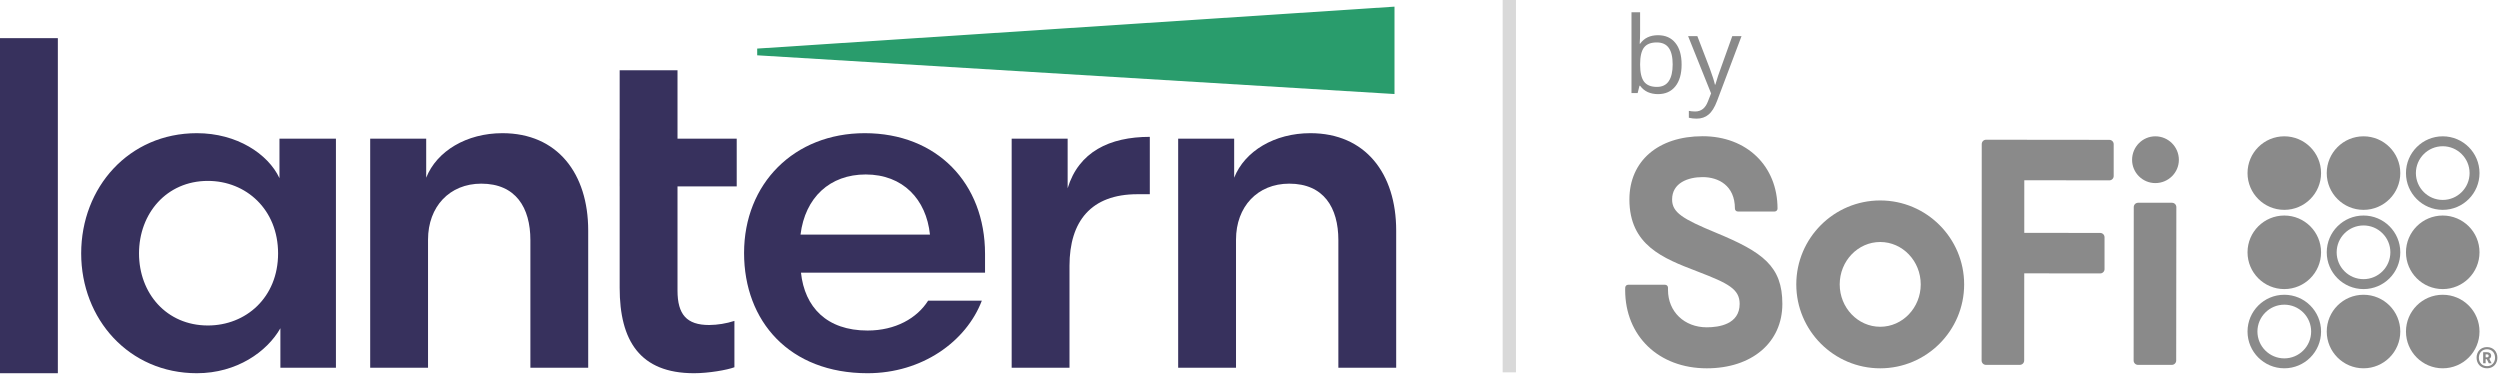 <svg xmlns:xlink="http://www.w3.org/1999/xlink" xmlns="http://www.w3.org/2000/svg" width="188" height="29" viewBox="0 0 188 29" fill="none">
<g clip-path="url(#clip0)">
<path fill-rule="evenodd" clip-rule="evenodd" d="M144.439 21.386C144.439 23.143 143.072 24.573 141.392 24.573C139.713 24.573 138.346 23.143 138.346 21.386C138.346 19.628 139.713 18.198 141.392 18.198C143.072 18.198 144.439 19.628 144.439 21.386ZM141.392 15.074C137.912 15.074 135.081 17.905 135.081 21.386C135.081 24.866 137.912 27.697 141.392 27.697C144.873 27.697 147.704 24.866 147.704 21.386C147.704 17.905 144.873 15.074 141.392 15.074Z" fill="#8A8A8A"/>
<path fill-rule="evenodd" clip-rule="evenodd" d="M163.565 15.343C163.504 15.282 163.421 15.248 163.335 15.248H160.785C160.605 15.248 160.459 15.393 160.459 15.573L160.449 27.111C160.449 27.198 160.483 27.281 160.544 27.342C160.605 27.403 160.688 27.438 160.775 27.438H163.325C163.504 27.438 163.65 27.292 163.65 27.112L163.661 15.574C163.661 15.488 163.626 15.405 163.565 15.343Z" fill="#8A8A8A"/>
<path fill-rule="evenodd" clip-rule="evenodd" d="M162.082 13.768C163.057 13.768 163.851 12.984 163.851 12.02C163.851 11.044 163.057 10.251 162.082 10.251C161.118 10.251 160.333 11.044 160.333 12.02C160.333 12.984 161.118 13.768 162.082 13.768Z" fill="#8A8A8A"/>
<path fill-rule="evenodd" clip-rule="evenodd" d="M158.624 10.517L149.353 10.507C149.173 10.507 149.027 10.653 149.027 10.833L149.017 27.112C149.017 27.198 149.051 27.281 149.112 27.342C149.173 27.403 149.256 27.438 149.343 27.438H151.892C152.072 27.438 152.218 27.292 152.218 27.112L152.223 20.555L157.935 20.562C157.935 20.562 157.935 20.562 157.936 20.562C158.022 20.562 158.105 20.528 158.166 20.466C158.227 20.406 158.261 20.323 158.261 20.236V17.843C158.261 17.663 158.116 17.517 157.936 17.517L152.225 17.51L152.227 13.555L158.623 13.562C158.623 13.562 158.623 13.562 158.623 13.562C158.71 13.562 158.793 13.528 158.854 13.467C158.915 13.406 158.949 13.323 158.949 13.236V10.843C158.949 10.664 158.804 10.518 158.624 10.517Z" fill="#8A8A8A"/>
<path fill-rule="evenodd" clip-rule="evenodd" d="M129.061 17.51C126.53 16.463 125.742 15.98 125.742 15C125.742 13.76 126.929 13.318 128.04 13.318C129.213 13.318 130.466 13.941 130.466 15.688C130.466 15.808 130.564 15.905 130.683 15.905H133.453C133.573 15.905 133.67 15.808 133.67 15.688C133.67 12.483 131.355 10.244 128.04 10.244C124.693 10.244 122.531 12.111 122.531 15C122.531 18.449 125.091 19.432 127.567 20.383L127.698 20.434C129.966 21.306 130.822 21.74 130.822 22.853C130.822 24.385 129.273 24.614 128.35 24.614C126.66 24.614 125.434 23.434 125.434 21.807V21.632C125.434 21.512 125.337 21.414 125.216 21.414H122.434C122.317 21.414 122.221 21.508 122.217 21.625L122.216 21.67C122.214 21.715 122.212 21.761 122.212 21.807C122.212 25.275 124.737 27.697 128.35 27.697C131.749 27.697 134.033 25.75 134.033 22.853C134.033 20.023 132.567 18.96 129.061 17.51Z" fill="#8A8A8A"/>
<path fill-rule="evenodd" clip-rule="evenodd" d="M186.919 26.644V26.872H187.023C187.1 26.872 187.148 26.831 187.148 26.759C187.148 26.685 187.1 26.644 187.023 26.644H186.919ZM187.334 26.756C187.334 26.857 187.281 26.94 187.192 26.982L187.37 27.317H187.157L187.008 27.014H186.919V27.317H186.733V26.487H187.035C187.219 26.487 187.334 26.593 187.334 26.756ZM186.412 26.899C186.412 27.258 186.653 27.533 187.023 27.533C187.391 27.533 187.628 27.258 187.628 26.899C187.628 26.537 187.391 26.264 187.023 26.264C186.653 26.264 186.412 26.537 186.412 26.899ZM187.803 26.899C187.803 27.352 187.495 27.696 187.023 27.696C186.549 27.696 186.238 27.352 186.238 26.899C186.238 26.442 186.549 26.101 187.023 26.101C187.495 26.101 187.803 26.442 187.803 26.899Z" fill="#8A8A8A"/>
<path fill-rule="evenodd" clip-rule="evenodd" d="M183.694 10.251C182.167 10.251 180.929 11.489 180.929 13.016C180.929 14.543 182.167 15.781 183.694 15.781C185.221 15.781 186.459 14.543 186.459 13.016C186.459 11.489 185.221 10.251 183.694 10.251ZM183.694 10.997C184.807 10.997 185.713 11.902 185.713 13.016C185.713 14.129 184.807 15.035 183.694 15.035C182.58 15.035 181.675 14.129 181.675 13.016C181.675 11.902 182.58 10.997 183.694 10.997Z" fill="#8A8A8A"/>
<path fill-rule="evenodd" clip-rule="evenodd" d="M186.459 18.973C186.459 17.446 185.221 16.208 183.694 16.208C182.167 16.208 180.929 17.446 180.929 18.973C180.929 20.501 182.167 21.739 183.694 21.739C185.221 21.739 186.459 20.501 186.459 18.973Z" fill="#8A8A8A"/>
<path fill-rule="evenodd" clip-rule="evenodd" d="M186.459 24.931C186.459 23.404 185.221 22.166 183.694 22.166C182.167 22.166 180.929 23.404 180.929 24.931C180.929 26.458 182.167 27.696 183.694 27.696C185.221 27.696 186.459 26.458 186.459 24.931Z" fill="#8A8A8A"/>
<path fill-rule="evenodd" clip-rule="evenodd" d="M177.737 16.208C176.209 16.208 174.971 17.446 174.971 18.973C174.971 20.501 176.209 21.739 177.737 21.739C179.264 21.739 180.502 20.501 180.502 18.973C180.502 17.446 179.264 16.208 177.737 16.208ZM177.737 16.954C178.276 16.954 178.783 17.164 179.164 17.546C179.545 17.927 179.756 18.434 179.756 18.973C179.756 20.087 178.85 20.992 177.737 20.992C177.197 20.992 176.69 20.783 176.308 20.401C175.927 20.02 175.717 19.513 175.717 18.973C175.717 17.86 176.623 16.954 177.737 16.954Z" fill="#8A8A8A"/>
<path fill-rule="evenodd" clip-rule="evenodd" d="M171.779 21.739C173.306 21.739 174.544 20.501 174.544 18.973C174.544 17.446 173.306 16.208 171.779 16.208C170.252 16.208 169.014 17.446 169.014 18.973C169.014 20.501 170.252 21.739 171.779 21.739Z" fill="#8A8A8A"/>
<path fill-rule="evenodd" clip-rule="evenodd" d="M177.737 15.781C179.264 15.781 180.502 14.543 180.502 13.016C180.502 11.489 179.264 10.251 177.737 10.251C176.209 10.251 174.971 11.489 174.971 13.016C174.971 14.543 176.209 15.781 177.737 15.781Z" fill="#8A8A8A"/>
<path fill-rule="evenodd" clip-rule="evenodd" d="M171.779 15.781C173.306 15.781 174.544 14.543 174.544 13.016C174.544 11.489 173.306 10.251 171.779 10.251C170.252 10.251 169.014 11.489 169.014 13.016C169.014 14.543 170.252 15.781 171.779 15.781Z" fill="#8A8A8A"/>
<path fill-rule="evenodd" clip-rule="evenodd" d="M177.737 27.696C179.264 27.696 180.502 26.458 180.502 24.931C180.502 23.404 179.264 22.166 177.737 22.166C176.209 22.166 174.971 23.404 174.971 24.931C174.971 26.458 176.209 27.696 177.737 27.696Z" fill="#8A8A8A"/>
<path fill-rule="evenodd" clip-rule="evenodd" d="M171.779 22.166C170.252 22.166 169.014 23.404 169.014 24.931C169.014 26.458 170.252 27.696 171.779 27.696C173.306 27.696 174.544 26.458 174.544 24.931C174.544 23.404 173.306 22.166 171.779 22.166ZM171.779 22.912C172.318 22.912 172.825 23.122 173.207 23.503C173.588 23.884 173.798 24.392 173.798 24.931C173.798 26.045 172.892 26.95 171.779 26.95C170.666 26.95 169.759 26.045 169.759 24.931C169.759 23.818 170.666 22.912 171.779 22.912Z" fill="#8A8A8A"/>
</g>
<path d="M15.632 24.476C18.496 24.476 20.912 22.371 20.912 19.057C20.912 15.744 18.496 13.604 15.632 13.604C12.525 13.604 10.454 16.055 10.454 19.057C10.454 22.06 12.525 24.476 15.632 24.476ZM25.262 10.428V27.652H21.085V24.684C20.085 26.445 17.807 28.066 14.804 28.066C9.695 28.066 6.105 23.993 6.105 19.057C6.105 14.087 9.695 10.015 14.804 10.015C17.807 10.015 20.154 11.567 21.016 13.396V10.428H25.262Z" fill="#37315D"/>
<path d="M32.188 27.652H27.838V10.428H32.05V13.363C32.844 11.361 35.088 10.015 37.78 10.015C41.922 10.015 44.233 13.052 44.233 17.331V27.652H39.885V18.057C39.885 15.606 38.78 13.811 36.191 13.811C33.81 13.811 32.188 15.536 32.188 18.022L32.188 27.652Z" fill="#37315D"/>
<path d="M46.599 5.286H50.949V10.428H55.401V14.018H50.949V21.852C50.949 23.649 51.638 24.441 53.33 24.441C53.975 24.434 54.614 24.329 55.228 24.132V27.617C54.676 27.824 53.295 28.066 52.191 28.066C48.118 28.066 46.599 25.615 46.599 21.647V14.018H46.597V10.428H46.599V5.286Z" fill="#37315D"/>
<path d="M60.199 17.642H69.933C69.657 14.985 67.897 13.12 65.1 13.12C62.408 13.12 60.545 14.846 60.199 17.642ZM60.234 20.507C60.51 23.095 62.167 24.856 65.239 24.856C67.345 24.856 68.966 23.924 69.794 22.612H73.833C72.659 25.684 69.347 28.066 65.239 28.066C59.371 28.066 55.954 24.165 55.954 19.023C55.954 13.811 59.716 10.015 65.032 10.015C70.45 10.015 74.075 13.776 74.075 19.092V20.507L60.234 20.507Z" fill="#37315D"/>
<path d="M86.466 14.605H85.535C82.048 14.605 80.426 16.642 80.426 19.99V27.652H76.077V10.428H80.287V14.157C81.117 11.429 83.43 10.291 86.466 10.291V14.605Z" fill="#37315D"/>
<path d="M92.948 27.652H88.598V10.428H92.809V13.363C93.603 11.361 95.847 10.015 98.54 10.015C102.682 10.015 104.993 13.052 104.993 17.331V27.652H100.645V18.057C100.645 15.606 99.54 13.811 96.951 13.811C94.569 13.811 92.948 15.536 92.948 18.022V27.652Z" fill="#37315D"/>
<path d="M4.35 2.869H0V28.066H4.35V2.869Z" fill="#37315D"/>
<path d="M104.866 7.071L56.941 4.159V3.653L104.866 0.5V7.071Z" fill="#299C6C"/>
<rect x="113" width="1" height="28" fill="#D9D9D9"/>
<path d="M124.68 2.648C125.242 2.648 125.678 2.841 125.988 3.227C126.301 3.609 126.457 4.152 126.457 4.855C126.457 5.559 126.299 6.105 125.984 6.496C125.672 6.884 125.237 7.078 124.68 7.078C124.401 7.078 124.146 7.027 123.914 6.926C123.685 6.822 123.492 6.663 123.336 6.449H123.289L123.152 7H122.688V0.922H123.336V2.398C123.336 2.729 123.326 3.026 123.305 3.289H123.336C123.638 2.862 124.086 2.648 124.68 2.648ZM124.586 3.191C124.143 3.191 123.824 3.319 123.629 3.574C123.434 3.827 123.336 4.254 123.336 4.855C123.336 5.457 123.436 5.888 123.637 6.148C123.837 6.406 124.159 6.535 124.602 6.535C125 6.535 125.297 6.391 125.492 6.102C125.688 5.81 125.785 5.392 125.785 4.848C125.785 4.29 125.688 3.875 125.492 3.602C125.297 3.328 124.995 3.191 124.586 3.191ZM126.946 2.719H127.641L128.579 5.16C128.785 5.717 128.912 6.12 128.962 6.367H128.993C129.027 6.234 129.097 6.008 129.204 5.688C129.313 5.365 129.667 4.375 130.266 2.719H130.962L129.122 7.594C128.94 8.076 128.726 8.417 128.481 8.617C128.239 8.82 127.941 8.922 127.587 8.922C127.389 8.922 127.193 8.9 127.001 8.855V8.336C127.144 8.367 127.304 8.383 127.481 8.383C127.927 8.383 128.244 8.133 128.434 7.633L128.673 7.023L126.946 2.719Z" fill="#8A8A8A"/>
<defs>
<clipPath id="clip0">
<rect width="66" height="17.91" fill="white" transform="translate(122 10)"/>
</clipPath>
</defs>
</svg>